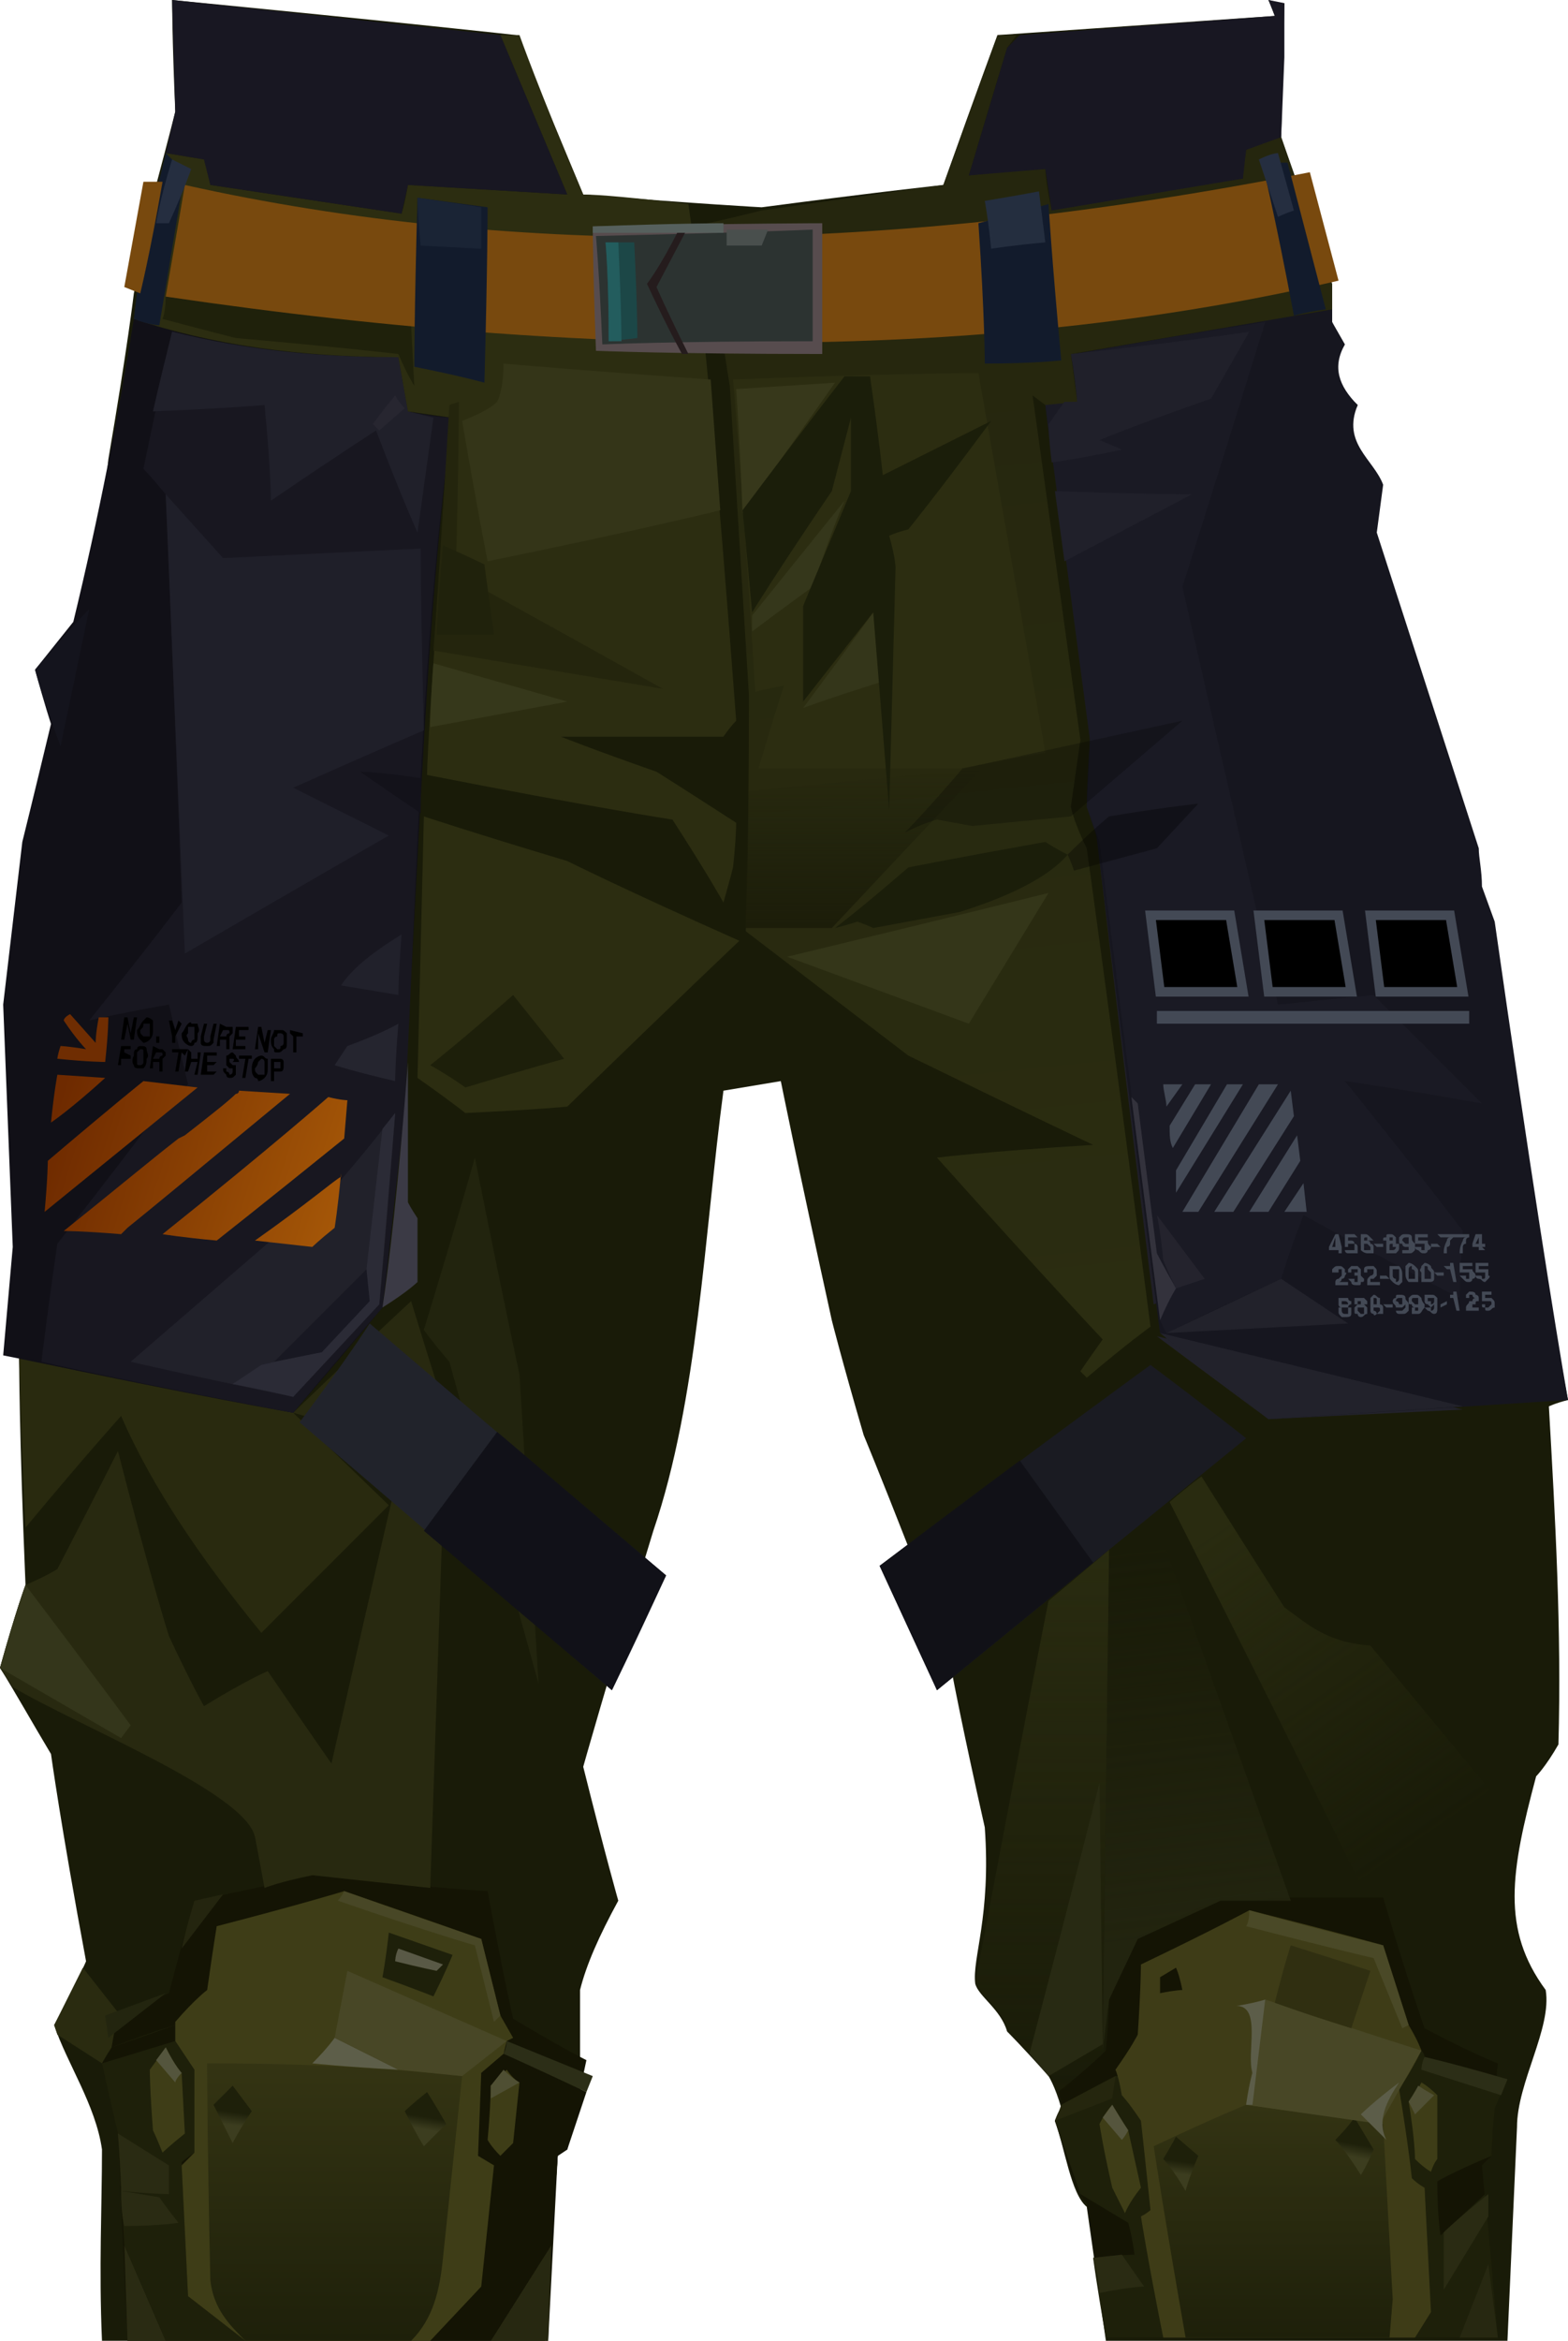 <?xml version="1.0" encoding="UTF-8" standalone="no"?>
<svg
   width="492"
   height="734"
   viewBox="0 0 492 734"
   version="1.1"
   id="svg212"
   sodipodi:docname="cb-layer-0987.svg"
   xmlns:inkscape="http://www.inkscape.org/namespaces/inkscape"
   xmlns:sodipodi="http://sodipodi.sourceforge.net/DTD/sodipodi-0.dtd"
   xmlns="http://www.w3.org/2000/svg"
   xmlns:svg="http://www.w3.org/2000/svg">
  <sodipodi:namedview
     id="namedview214"
     pagecolor="#ffffff"
     bordercolor="#666666"
     borderopacity="1.0"
     inkscape:pageshadow="2"
     inkscape:pageopacity="0.0"
     inkscape:pagecheckerboard="0" />
  <defs
     id="defs62">
    <linearGradient
       x1="91.769"
       y1="56.577"
       x2="91.769"
       y2="140.003"
       id="id-86970"
       gradientTransform="scale(0.959,1.043)"
       gradientUnits="userSpaceOnUse">
      <stop
         stop-color="#343413"
         offset="0%"
         id="stop2" />
      <stop
         stop-color="#1E200A"
         offset="100%"
         id="stop4" />
    </linearGradient>
    <linearGradient
       x1="68.88"
       y1="60.649"
       x2="68.586"
       y2="64.03"
       id="id-86971"
       gradientTransform="scale(0.816,1.225)"
       gradientUnits="userSpaceOnUse">
      <stop
         stop-color="#1E200A"
         offset="0%"
         id="stop7" />
      <stop
         stop-color="#3C3D1F"
         offset="100%"
         id="stop9" />
    </linearGradient>
    <linearGradient
       x1="133.669"
       y1="66.303"
       x2="133.223"
       y2="69.722"
       id="id-86972"
       gradientTransform="scale(0.874,1.144)"
       gradientUnits="userSpaceOnUse">
      <stop
         stop-color="#1E200A"
         offset="0%"
         id="stop12" />
      <stop
         stop-color="#3C3D1F"
         offset="100%"
         id="stop14" />
    </linearGradient>
    <linearGradient
       x1="67.58"
       y1="65.884"
       x2="67.58"
       y2="139.878"
       id="id-86973"
       gradientTransform="scale(1.014,0.987)"
       gradientUnits="userSpaceOnUse">
      <stop
         stop-color="#333313"
         offset="0%"
         id="stop17" />
      <stop
         stop-color="#1E200A"
         offset="100%"
         id="stop19" />
    </linearGradient>
    <linearGradient
       x1="49.378"
       y1="66.62"
       x2="49.105"
       y2="69.766"
       id="id-86974"
       gradientTransform="scale(0.804,1.243)"
       gradientUnits="userSpaceOnUse">
      <stop
         stop-color="#1E200A"
         offset="0%"
         id="stop22" />
      <stop
         stop-color="#3C3D1F"
         offset="100%"
         id="stop24" />
    </linearGradient>
    <linearGradient
       x1="115.567"
       y1="63.099"
       x2="115.126"
       y2="66.479"
       id="id-86975"
       gradientTransform="scale(0.816,1.225)"
       gradientUnits="userSpaceOnUse">
      <stop
         stop-color="#1E200A"
         offset="0%"
         id="stop27" />
      <stop
         stop-color="#3C3D1F"
         offset="100%"
         id="stop29" />
    </linearGradient>
    <linearGradient
       x1="9.801"
       y1="343.716"
       x2="81.425"
       y2="356.608"
       id="id-86976"
       gradientTransform="scale(1.326,0.754)"
       gradientUnits="userSpaceOnUse">
      <stop
         stop-color="#6E2A00"
         offset="0%"
         id="stop32" />
      <stop
         stop-color="#A45607"
         offset="100%"
         id="stop34" />
    </linearGradient>
    <linearGradient
       x1="463.244"
       y1="47.721"
       x2="474.734"
       y2="289.016"
       id="id-86977"
       gradientTransform="scale(0.682,1.466)"
       gradientUnits="userSpaceOnUse">
      <stop
         stop-color="#25260E"
         offset="0%"
         id="stop37" />
      <stop
         stop-color="#2B2D11"
         offset="100%"
         id="stop39" />
    </linearGradient>
    <linearGradient
       x1="222.761"
       y1="293.189"
       x2="222.761"
       y2="354.017"
       id="id-86978"
       gradientTransform="scale(1.217,0.822)"
       gradientUnits="userSpaceOnUse">
      <stop
         stop-color="#191B08"
         offset="0%"
         stop-opacity="0"
         id="stop42" />
      <stop
         stop-color="#1C1D09"
         offset="100%"
         id="stop44" />
    </linearGradient>
    <linearGradient
       x1="659.813"
       y1="240.859"
       x2="659.813"
       y2="325.606"
       id="id-86979"
       gradientTransform="scale(0.496,2.018)"
       gradientUnits="userSpaceOnUse">
      <stop
         stop-color="#292B10"
         offset="0%"
         id="stop47" />
      <stop
         stop-color="#292B10"
         offset="100%"
         stop-opacity="0"
         id="stop49" />
    </linearGradient>
    <linearGradient
       x1="629.652"
       y1="286.469"
       x2="632.639"
       y2="360.143"
       id="id-86980"
       gradientTransform="scale(0.593,1.687)"
       gradientUnits="userSpaceOnUse">
      <stop
         stop-color="#21230E"
         offset="0%"
         stop-opacity="0"
         id="stop52" />
      <stop
         stop-color="#22240F"
         offset="100%"
         id="stop54" />
    </linearGradient>
    <linearGradient
       x1="425.633"
       y1="434.26"
       x2="482.524"
       y2="532.307"
       id="id-86981"
       gradientTransform="scale(0.917,1.09)"
       gradientUnits="userSpaceOnUse">
      <stop
         stop-color="#292B10"
         offset="0%"
         id="stop57" />
      <stop
         stop-color="#292B10"
         offset="100%"
         stop-opacity="0"
         id="stop59" />
    </linearGradient>
  </defs>
  <g
     id="id-86982">
    <path
       d="M 32,734 C 31,711 32,692 32,674 30,660 21,647 17,635 24,622 27,615 27,615 19,572 16,550 16,550 10,540 5,531 0,523 5,505 8,497 8,497 6,449 6,426 6,426 25,238 34,144 34,144 40,109 42,92 42,92 47,69 49,58 49,58 53,43 55,35 55,35 54,12 54,0 54,0 c 72,7 108,11 108,11 14,33 21,50 21,50 37,3 56,4 56,4 38,-5 57,-7 57,-7 11,-31 17,-47 17,-47 58,-4 87,-6 87,-6 -1,-3 -2,-5 -2,-5 3,1 5,1 5,1 l -1,42 c 11,31 16,47 16,47 0,7 0,11 0,11 2,5 3,7 3,7 -3,6 -2,13 5,19 -6,13 5,17 7,25 -1,10 -2,15 -2,15 22,66 32,99 32,99 1,3 1,7 2,13 l 3,10 2,16 c 12,75 19,119 22,134 -4,1 -6,2 -6,2 2,35 4,70 3,106 -4,7 -7,10 -7,10 -8,30 -11,48 3,67 2,12 -9,29 -9,43 l -3,67 c -84,0 -126,0 -126,0 -4,-28 -6,-42 -6,-42 -5,-4 -7,-19 -10,-27 1,-3 2,-4 2,-4 -2,-7 -4,-10 -4,-10 -8,-9 -13,-14 -13,-14 -2,-7 -9,-11 -10,-15 -1,-8 5,-21 3,-49 -7,-31 -10,-47 -10,-47 -10,-27 -14,-41 -14,-41 -9,-23 -14,-35 -14,-35 -7,-24 -10,-36 -10,-36 -11,-50 -16,-75 -16,-75 -12,2 -18,3 -18,3 -6,45 -8,97 -22,138 -15,49 -22,74 -22,74 7,28 11,42 11,42 -6,11 -10,20 -12,28 0,15 0,22 0,22 l -7,30 -4,58 c -92,0 -139,0 -139,0 z"
       fill="#191b08"
       id="id-86983" />
    <g
       transform="translate(17,588)"
       id="id-86984">
      <path
         d="M 23,146 C 21,103 20,81 20,81 17,66 15,59 15,59 17,56 18,54 18,54 17,48 16,44 16,44 29,40 36,37 36,37 41,18 44,8 44,8 69,3 81,0 81,0 c 37,4 55,5 55,5 5,27 8,40 8,40 15,9 23,13 23,13 l -6,28 -3,2 -3,58 c -88,0 -132,0 -132,0 z"
         fill="#141404"
         id="id-86985" />
      <polygon
         points="23,146 22,116 35,146 "
         fill="#2a2b13"
         id="id-86986" />
      <path
         d="m 155,146 c -12,0 -18,0 -18,0 l 19,-30 z"
         fill="#272811"
         id="id-86987" />
      <path
         d="m 118,146 c 10,-11 16,-17 16,-17 2,-25 4,-38 4,-38 -3,-2 -5,-3 -5,-3 1,-17 1,-26 1,-26 5,-4 7,-6 7,-6 l 24,11 2,1 -6,18 -3,2 -2,28 -19,30 c -13,0 -19,0 -19,0 z"
         fill="#141404"
         id="id-86988" />
      <path
         d="m 140,88 c -3,-3 -4,-5 -4,-5 1,-11 1,-17 1,-17 3,-3 5,-5 5,-5 2,3 4,4 4,4 l -2,19 c -3,3 -4,4 -4,4 z"
         fill="#3e3d17"
         id="id-86989" />
      <path
         d="m 146,65 -9,5 v -4 l 4,-5 c 3,3 5,4 5,4 z"
         fill="#4f4f33"
         id="id-86990" />
      <path
         d="m 141,56 c 1,-2 1,-4 1,-4 l 27,11 -2,5 C 150,60 141,56 141,56 Z"
         fill="#2c2e17"
         id="id-86991" />
      <path
         d="M 35,146 22,116 20,81 15,59 c 2,-3 3,-5 3,-5 13,-5 20,-7 20,-7 0,3 0,5 0,5 4,6 6,9 6,9 0,17 0,26 0,26 -3,2 -4,3 -4,3 l 2,42 18,14 z"
         fill="#1e200a"
         id="id-86992" />
      <path
         d="m 22,110 c 11,0 17,-1 17,-1 -4,-5 -6,-8 -6,-8 L 21,99 c 0,8 1,11 1,11 z"
         fill="#2a2b13"
         id="id-86993" />
      <path
         d="m 21,99 c 10,1 15,1 15,1 V 91 L 20,81 c 1,12 1,18 1,18 z"
         fill="#2a2b13"
         id="id-86994" />
      <path
         d="M 34,87 C 32,82 31,80 31,80 30,67 30,61 30,61 c 3,-4 5,-7 5,-7 3,6 5,8 5,8 l 1,19 c -5,4 -7,6 -7,6 z"
         fill="#3e3d17"
         id="id-86995" />
      <path
         d="m 40,62 c -2,2 -2,3 -2,3 l -6,-7 3,-4 c 3,6 5,8 5,8 z"
         fill="#54553d"
         id="id-86996" />
      <polygon
         points="15,59 18,54 38,47 38,52 "
         fill="#141404"
         id="id-86997" />
      <path
         d="m 9,29 11,14 -2,11 c -2,3 -3,5 -3,5 L 1,50 0,47 C 6,35 9,29 9,29 Z"
         fill="#2a2b10"
         id="id-86998" />
      <polygon
         points="16,44 17,51 35,37 "
         fill="#23250f"
         id="id-86999" />
      <path
         d="M 40,23 53,6 44,8 c -3,10 -4,15 -4,15 z"
         fill="#24250f"
         id="id-87000" />
      <path
         d="M 42,132 40,91 44,87 V 61 c -4,-6 -6,-9 -6,-9 0,-4 0,-6 0,-6 C 44,39 48,36 48,36 50,22 51,16 51,16 78,9 91,5 91,5 c 29,10 43,15 43,15 4,16 6,24 6,24 l 4,7 -2,1 -1,4 -7,6 -1,26 5,3 -4,38 -16,17 H 60 Z"
         fill="#3e3d17"
         id="id-87001" />
      <path
         d="M 60,146 C 55,141 50,136 49,127 48,82 48,59 48,59 c 26,0 53,1 80,4 l -6,57 c -1,10 -3,19 -10,26 -35,0 -52,0 -52,0 z"
         fill="url(#id-86970)"
         id="id-87002"
         style="fill:url(#id-86970)" />
      <path
         d="m 56,84 c -4,-8 -6,-12 -6,-12 4,-4 6,-6 6,-6 l 6,8 c -4,6 -6,10 -6,10 z"
         fill="url(#id-86971)"
         id="id-87003"
         style="fill:url(#id-86971)" />
      <path
         d="m 117,68 c -5,4 -7,6 -7,6 4,8 6,11 6,11 l 7,-7 c -4,-7 -6,-10 -6,-10 z"
         fill="url(#id-86972)"
         id="id-87004"
         style="fill:url(#id-86972)" />
      <path
         d="m 81,59 c 5,-5 7,-8 7,-8 l 20,10 C 90,60 81,59 81,59 Z"
         fill="#5d5e49"
         id="id-87005" />
      <path
         d="m 88,51 4,-21 50,22 -14,11 -20,-2 C 94,54 88,51 88,51 Z"
         fill="#484726"
         id="id-87006" />
      <path
         d="m 103,32 c 11,4 16,6 16,6 4,-8 6,-13 6,-13 l -20,-7 c -1,9 -2,14 -2,14 z"
         fill="#1e200a"
         id="id-87007" />
      <path
         d="m 107,27 c 8,2 13,3 13,3 1,-1 2,-2 2,-2 l -14,-5 c -1,2 -1,4 -1,4 z"
         fill="#595946"
         id="id-87008" />
      <path
         d="m 91,5 c -1,2 -2,3 -2,3 29,10 43,14 43,14 l 6,24 2,-2 -6,-24 C 105,10 91,5 91,5 Z"
         fill="#484726"
         id="id-87009" />
    </g>
    <g
       transform="translate(331,595)"
       id="id-87010">
      <path
         d="M 16,138 10,96 C 6,92 3,79 0,70 2,67 2,65 2,65 2,63 1,61 1,61 11,53 16,48 16,48 17,37 17,32 17,32 23,19 26,12 26,12 43,4 52,0 52,0 c 34,0 51,0 51,0 8,27 13,41 13,41 15,8 23,11 23,11 -2,19 -2,29 -2,29 l -3,3 5,54 z"
         fill="#141404"
         id="id-87011" />
      <path
         d="m 16,138 c -3,-17 -4,-25 -4,-25 9,-1 13,-1 13,-1 -1,-7 -2,-10 -2,-10 L 8,93 0,70 c 2,-3 2,-5 2,-5 11,-6 17,-9 17,-9 64,-6 96,-8 96,-8 1,1 1,2 1,2 18,5 26,7 26,7 l -4,9 c -1,10 -1,15 -1,15 -12,5 -17,8 -17,8 0,11 1,17 1,17 l 14,-13 4,45 z"
         fill="#1e200a"
         id="id-87012" />
      <path
         d="m 2,65 c -1,3 -2,5 -2,5 l 18,-7 1,-7 z"
         fill="#25260e"
         id="id-87013" />
      <path
         d="M 22,99 C 19,93 18,91 18,91 15,78 14,71 14,71 c 2,-4 4,-6 4,-6 3,5 5,8 5,8 l 4,18 c -4,5 -5,8 -5,8 z"
         fill="#3e3d17"
         id="id-87014" />
      <path
         d="m 23,73 c -1,2 -2,3 -2,3 l -6,-7 3,-4 c 3,5 5,8 5,8 z"
         fill="#55553d"
         id="id-87015" />
      <path
         d="m 14,124 c 10,-2 14,-2 14,-2 l -7,-10 -9,1 c 2,7 2,11 2,11 z"
         fill="#2a2b13"
         id="id-87016" />
      <path
         d="m 34,138 c -5,-25 -7,-38 -7,-38 2,-1 3,-2 3,-2 C 28,79 27,70 27,70 23,64 21,62 21,62 20,56 19,54 19,54 24,47 26,43 26,43 27,28 27,21 27,21 50,10 61,4 61,4 c 28,7 42,11 42,11 l 8,25 c 3,5 4,8 4,8 -4,8 -7,12 -7,12 3,18 4,28 4,28 2,2 4,3 4,3 l 2,39 -5,8 c -53,0 -79,0 -79,0 z"
         fill="#3e3c17"
         id="id-87017" />
      <path
         d="M 41,138 C 34,98 31,78 31,78 50,69 60,65 60,65 c 29,4 43,6 43,6 2,37 3,55 3,55 l -1,12 c -43,0 -64,0 -64,0 z"
         fill="url(#id-86973)"
         id="id-87018"
         style="fill:url(#id-86973)" />
      <path
         d="m 41,92 c -4,-7 -7,-10 -7,-10 3,-5 4,-7 4,-7 l 7,6 c -3,7 -4,11 -4,11 z"
         fill="url(#id-86974)"
         id="id-87019"
         style="fill:url(#id-86974)" />
      <path
         d="m 96,87 c -5,-8 -8,-11 -8,-11 4,-4 6,-7 6,-7 l 6,10 c -2,5 -4,8 -4,8 z"
         fill="url(#id-86975)"
         id="id-87020"
         style="fill:url(#id-86975)" />
      <path
         d="m 60,65 6,-33 c 33,11 49,16 49,16 L 102,71 C 74,67 60,65 60,65 Z"
         fill="#484726"
         id="id-87021" />
      <path
         d="m 62,55 c -2,-6 3,-21 -5,-21 6,-1 9,-2 9,-2 l -4,33 h -2 c 1,-7 2,-10 2,-10 z"
         fill="#5c5d49"
         id="id-87022" />
      <path
         d="m 96,68 c 5,5 8,8 8,8 -3,-6 0,-12 4,-18 -8,6 -12,10 -12,10 z"
         fill="#5c5d49"
         id="id-87023" />
      <path
         d="m 69,33 c 3,-12 5,-18 5,-18 16,5 25,8 25,8 L 93,41 C 77,36 69,33 69,33 Z"
         fill="#302f11"
         id="id-87024" />
      <path
         d="m 33,30 c 5,-1 7,-1 7,-1 -1,-5 -2,-7 -2,-7 l -5,3 c 0,3 0,5 0,5 z"
         fill="#141404"
         id="id-87025" />
      <path
         d="m 61,4 c 0,4 -1,5 -1,5 27,7 40,10 40,10 l 9,22 2,-1 -8,-25 C 75,8 61,4 61,4 Z"
         fill="#4a4927"
         id="id-87026" />
      <path
         d="m 116,50 c -1,2 -1,4 -1,4 l 25,8 2,-5 c -17,-5 -26,-7 -26,-7 z"
         fill="#2c2e17"
         id="id-87027" />
      <path
         d="m 115,58 c -2,4 -4,6 -4,6 2,12 2,18 2,18 3,3 5,4 5,4 1,-3 2,-4 2,-4 V 62 c -3,-3 -5,-4 -5,-4 z"
         fill="#3e3d17"
         id="id-87028" />
      <path
         d="m 114,59 c 3,2 5,3 5,3 l -6,6 -2,-4 c 2,-3 3,-5 3,-5 z"
         fill="#505035"
         id="id-87029" />
      <path
         d="m 122,105 c 0,12 0,18 0,18 l 14,-23 v -7 c -10,8 -14,12 -14,12 z"
         fill="#2a2b13"
         id="id-87030" />
      <path
         d="m 136,115 -9,23 h 12 c -2,-15 -3,-23 -3,-23 z"
         fill="#272811"
         id="id-87031" />
    </g>
    <path
       d="M 83,592 C 81,581 80,576 80,576 77,562 24,541 4,529 l -4,-6 c 5,-18 8,-26 8,-26 7,-3 10,-5 10,-5 13,-25 19,-37 19,-37 10,39 16,58 16,58 7,15 11,22 11,22 13,-8 20,-11 20,-11 13,19 20,29 20,29 15,-66 23,-100 23,-100 -24,-7 -35,-10 -35,-10 25,-24 37,-35 37,-35 7,23 11,35 11,35 l -5,149 -37,-4 c -10,2 -15,4 -15,4 z"
       fill="#282910"
       id="id-87032" />
    <path
       d="m 8,497 c 22,29 33,44 33,44 l -3,4 -38,-22 c 5,-18 8,-26 8,-26 z"
       fill="#34361b"
       id="id-87033" />
    <path
       d="m 8,479 c 20,-24 30,-35 30,-35 10,23 26,46 44,68 L 122,472 92,443 6,426 c 1,35 2,53 2,53 z"
       fill="#292a0f"
       id="id-87034" />
    <path
       d="m 133,417 c 11,-36 16,-54 16,-54 9,45 14,68 14,68 4,65 6,97 6,97 L 141,427 c -6,-7 -8,-10 -8,-10 z"
       fill="#22240e"
       id="id-87035" />
    <g
       transform="translate(1,100)"
       id="id-87036">
      <path
         d="m 0,325 5,1 c 57,12 86,17 86,17 19,-22 28,-33 28,-33 12,-92 10,-190 22,-279 -9,-1 -14,-2 -14,-2 C 125,18 124,12 124,12 95,12 68,9 41,0 36,31 30,62 22,95 c -8,10 -12,15 -12,15 3,11 5,17 5,17 -6,25 -9,37 -9,37 -4,34 -6,51 -6,51 l 3,76 z"
         fill="#111017"
         id="id-87037" />
      <path
         d="M 27,220 C 47,195 56,183 56,183 53,98 51,55 51,55 46,49 44,47 44,47 L 53,4 c 22,6 45,9 71,8 l 3,17 c 9,2 14,2 14,2 -10,71 -11,144 -15,217 l -7,62 c -19,22 -28,33 -28,33 -53,-10 -79,-16 -79,-16 3,-24 5,-37 5,-37 18,-23 27,-35 27,-35 10,-10 14,-15 14,-15 l -6,-25 c -17,3 -25,5 -25,5 z"
         fill="#181720"
         id="id-87038" />
      <path
         d="m 40,327 c 44,-38 66,-57 66,-57 12,-14 17,-21 17,-21 -3,40 -5,60 -5,60 L 91,338 C 57,331 40,327 40,327 Z"
         fill="#21212a"
         id="id-87039" />
      <path
         d="m 72,334 c 6,-4 9,-6 9,-6 13,-3 19,-4 19,-4 10,-17 14,-26 14,-26 l 5,-44 4,-5 -5,60 -27,29 c -13,-3 -19,-4 -19,-4 z"
         fill="#2b2b36"
         id="id-87040" />
      <path
         d="m 85,327 c 20,-20 29,-29 29,-29 l 1,10 -15,16 z"
         fill="#181822"
         id="id-87041" />
      <path
         d="m 106,268 c -1,11 -2,17 -2,17 -5,4 -7,6 -7,6 l -18,-2 c 17,-12 25,-19 27,-20 v -1 c 0,0 0,0 0,0 z m -4,-24 c 4,1 6,1 6,1 l -1,12 c -26,21 -40,32 -40,32 -11,-1 -17,-2 -17,-2 35,-28 52,-43 52,-43 z m -28,-2 16,1 c -29,24 -46,38 -51,42 l -1,1 c -1,1 -1,1 -1,1 -12,-1 -18,-1 -18,-1 15,-12 27,-22 36,-29 l 2,-1 c 9,-7 14,-11 16,-13 v 0 c 1,0 1,-1 1,-1 z m -30,-3 17,2 c -32,26 -48,39 -48,39 1,-11 1,-16 1,-16 20,-17 30,-25 30,-25 z m -27,-2 15,1 c -11,10 -17,14 -17,14 1,-10 2,-15 2,-15 z"
         fill="url(#id-86976)"
         id="id-87042"
         style="fill:url(#id-86976)" />
      <g
         transform="translate(36,219)"
         fill="#000000"
         id="id-87043"
         fill-rule="nonzero">
        <path
           d="M 2,0 H 3 L 4,5 5,0 H 6 L 5,7 H 4 L 3,2 2,7 H 1 Z M 9,6 C 9,6 9,6 10,6 10,5 10,5 10,4 10,3 10,3 10,2 10,2 10,2 9,2 9,2 8,2 8,2 8,3 8,3 7,4 7,5 7,5 8,6 8,6 8,6 9,6 Z M 11,4 C 11,5 11,6 10,7 10,7 9,8 8,8 8,8 7,7 7,7 6,6 6,5 6,4 7,3 7,2 8,1 8,1 9,0 9,0 c 1,0 2,1 2,1 0,1 0,2 0,3 z m 1,2 h 1 v 2 h -1 z m 7,-5 1,1 -2,4 V 8 H 17 V 6 L 16,1 h 1 l 1,3 z m 4,7 c 0,0 0,-1 1,-1 0,0 0,-1 0,-2 0,-1 0,-1 0,-2 0,0 0,0 -1,0 0,0 -1,0 -1,0 0,1 0,1 0,2 -1,1 0,1 0,2 0,0 0,1 1,1 z m 2,-3 c 0,2 0,3 -1,3 0,1 -1,1 -1,1 C 22,9 21,8 21,8 20,7 20,6 20,5 c 1,-1 1,-2 2,-3 0,0 1,-1 1,0 1,0 2,0 2,0 0,1 1,2 0,3 z m 2,-3 h 1 l -1,4 c 0,1 0,1 0,1 0,1 1,1 1,1 0,0 1,0 1,-1 0,0 0,0 0,-1 l 1,-4 h 1 l -1,5 c 0,0 0,1 0,1 -1,1 -1,1 -2,1 -1,0 -2,0 -2,-1 0,0 0,-1 0,-2 z m 6,2 -1,2 h 2 c 0,0 0,0 0,0 0,-1 1,-1 1,-1 0,-1 0,-1 -1,-1 0,0 0,0 0,0 z m 1,-1 c 1,0 1,0 1,0 0,0 0,0 1,0 0,1 0,1 0,1 0,0 0,0 0,1 0,0 0,0 -1,1 0,0 0,0 0,0 0,0 0,1 0,1 0,0 0,0 0,1 v 0 c 0,1 0,1 0,1 0,0 0,0 0,0 v 1 h -1 c 0,-1 0,-1 0,-1 0,0 0,0 0,0 V 8 c 0,0 0,-1 0,-1 0,0 0,0 -1,0 h -1 v 2 h -1 l 1,-7 z m 7,1 h -3 v 2 h 2 v 1 h -3 v 2 h 3 v 1 h -4 l 1,-7 h 4 z m 3,-1 h 1 l 1,5 1,-4 h 1 l -1,7 H 46 L 44,5 v 5 h -1 z m 6,7 c 1,0 1,0 1,-1 1,0 1,-1 1,-1 0,-1 0,-2 0,-2 0,-1 -1,-1 -1,-1 -1,0 -1,0 -1,1 -1,0 -1,1 -1,1 0,1 0,2 0,2 1,1 1,1 1,1 z m 3,-2 c 0,1 0,2 -1,2 -1,1 -1,1 -2,1 -1,0 -1,0 -1,-1 -1,-1 -1,-2 -1,-3 0,-1 1,-2 1,-3 1,0 1,0 2,0 1,0 1,0 2,1 0,0 0,1 0,3 z m 5,-3 v 1 h -2 v 5 H 55 V 6 L 54,5 V 4 Z M 1,9 h 3 v 1 H 2 v 1 l 2,1 v 1 H 1 v 2 H 0 Z m 6,6 c 0,0 1,0 1,-1 0,0 0,-1 0,-1 0,-1 0,-2 0,-2 0,-1 0,-1 -1,-1 0,0 0,0 -1,1 0,0 0,1 0,1 0,1 0,2 0,2 0,1 0,1 1,1 z m 2,-2 c 0,1 0,2 -1,3 0,0 -1,0 -1,0 -1,0 -2,0 -2,-1 0,0 -1,-1 0,-3 0,-1 0,-2 1,-2 0,-1 1,-1 1,-1 1,0 2,0 2,1 0,1 1,2 0,3 z m 3,-2 -1,2 h 2 c 0,0 0,0 0,0 0,-1 1,-1 1,-1 0,-1 0,-1 -1,-1 0,0 0,0 0,0 z m 1,-1 c 1,0 1,0 1,0 0,0 0,0 0,0 1,1 1,1 1,1 0,0 0,0 0,1 0,0 0,0 -1,1 0,0 0,0 0,0 0,0 0,1 0,1 0,0 0,1 0,1 v 0 c 0,1 0,1 0,1 0,0 0,0 0,0 v 1 h -1 c 0,-1 0,-1 0,-1 0,0 0,0 0,0 v -1 c 0,0 0,-1 0,-1 0,0 0,0 -1,0 h -1 v 2 h -1 l 1,-7 z m 9,0 -1,2 -1,-1 -1,6 h -1 l 1,-6 h -2 v -1 z m -1,7 1,-7 1,1 v 2 h 2 v -2 h 1 l -1,7 h -1 l 1,-4 h -2 l -1,3 z m 10,-5 h -3 v 2 h 3 l -1,1 h -2 v 2 h 3 l -1,1 h -4 l 1,-7 h 4 z m 3,4 c 0,1 0,1 0,1 0,0 1,0 1,1 0,0 1,0 1,-1 0,0 0,0 0,0 0,-1 0,-1 0,-1 0,0 0,0 -1,0 v 0 c -1,-1 -1,-1 -1,-1 0,0 0,-1 0,-2 0,0 0,-1 0,-1 1,0 1,-1 2,-1 0,0 1,1 1,1 0,1 1,1 1,2 h -2 c 1,-1 0,-1 0,-1 0,0 0,0 0,0 -1,0 -1,0 -1,0 0,0 0,0 0,0 0,1 0,1 0,1 0,0 0,0 0,0 l 1,1 c 1,0 1,0 1,0 0,1 0,1 0,2 0,0 0,1 0,1 -1,1 -1,1 -2,1 -1,0 -1,-1 -1,-1 -1,-1 -1,-1 -1,-2 z m 8,-4 v 1 h -1 l -1,6 h -1 l 1,-6 h -2 v -1 z m 3,6 c 0,0 0,0 1,0 0,-1 0,-1 0,-2 0,-1 0,-1 0,-2 0,0 0,-1 -1,-1 0,0 -1,1 -1,1 0,0 0,1 -1,2 0,1 0,1 1,2 0,0 0,0 1,0 z m 2,-2 c 0,1 0,2 -1,3 0,0 -1,1 -2,1 0,-1 -1,-1 -1,-1 -1,-1 -1,-2 -1,-3 0,-2 1,-3 1,-3 1,-1 2,-1 2,-1 1,0 1,1 2,1 0,1 0,2 0,3 z m 4,-1 c 0,0 0,0 0,-1 0,0 0,0 -1,0 h -1 v 2 h 1 c 0,0 1,0 1,0 0,0 0,0 0,-1 z m 1,0 c 0,1 0,2 -1,2 0,0 0,0 -1,0 h -1 v 3 h -1 v -7 h 3 c 0,0 1,0 1,1 0,0 0,0 0,1 z"
           id="path123" />
      </g>
      <path
         d="m 19,220 c 4,6 7,9 7,9 -6,-1 -8,-1 -8,-1 -1,3 -1,4 -1,4 10,1 15,1 15,1 1,-9 1,-14 1,-14 -2,0 -3,0 -3,0 -1,5 -1,8 -1,8 l -8,-9 c -2,1 -2,2 -2,2 z"
         fill="#6f2d02"
         id="id-87045" />
      <path
         d="m 124,221 c -1,12 -1,18 -1,18 -13,-3 -19,-5 -19,-5 l 4,-6 c 11,-4 16,-7 16,-7 z"
         fill="#25252f"
         id="id-87046" />
      <path
         d="m 124,212 c -12,-2 -18,-3 -18,-3 4,-6 11,-11 19,-16 -1,13 -1,19 -1,19 z"
         fill="#21212b"
         id="id-87047" />
      <path
         d="m 57,199 c 43,-25 64,-37 64,-37 -20,-10 -30,-15 -30,-15 27,-12 41,-18 41,-18 -1,-38 -1,-57 -1,-57 L 69,75 51,55 c 4,96 6,144 6,144 z"
         fill="#1f1f29"
         id="id-87048" />
      <path
         d="m 112,142 c 13,9 19,13 19,13 v -11 c -13,-2 -19,-2 -19,-2 z"
         fill="#13121a"
         id="id-87049" />
      <path
         d="m 47,29 c 24,-1 35,-2 35,-2 2,20 2,30 2,30 22,-15 33,-22 33,-22 8,21 13,32 13,32 l 5,-36 -8,-2 -3,-17 C 100,12 77,10 53,4 49,20 47,29 47,29 Z"
         fill="#20202a"
         id="id-87050" />
      <path
         d="m 123,24 c -5,6 -7,9 -7,9 1,1 2,2 2,2 l 8,-7 c -2,-2 -3,-4 -3,-4 z"
         fill="#272630"
         id="id-87051" />
      <path
         d="M 10,110 C 21,97 27,91 27,91 l -9,43 c -6,-16 -8,-24 -8,-24 z"
         fill="#14141d"
         id="id-87052" />
      <path
         d="m 115,315 c 62,53 93,79 93,79 -11,24 -17,36 -17,36 L 93,346 c 15,-20 22,-31 22,-31 z"
         fill="#21232b"
         id="id-87053" />
      <path
         d="m 132,380 23,-31 53,45 -17,36 c -39,-33 -59,-50 -59,-50 z"
         fill="#111118"
         id="id-87054" />
    </g>
    <g
       transform="translate(276,270)"
       id="id-87055">
      <path
         d="m 87,149 96,23 -61,3 C 99,158 87,149 87,149 Z"
         fill="#22222b"
         id="id-87056" />
      <path
         d="m 86,139 c 19,-7 29,-11 29,-11 3,-10 5,-15 5,-15 C 117,97 115,89 115,89 96,89 86,89 86,89 98,83 104,79 104,79 96,60 92,50 92,50 84,48 79,46 79,46 94,45 102,45 102,45 90,16 84,2 84,2 L 69,0 c 11,92 17,139 17,139 z"
         fill="#1f1e28"
         id="id-87057" />
      <path
         d="m 86,48 c 0,2 0,3 0,3 66,0 98,0 98,0 v -3 c -65,0 -98,0 -98,0 z"
         stroke="#979797"
         id="id-87058" />
      <path
         d="m 84,17 c 2,17 3,25 3,25 17,-1 25,-1 25,-1 l -3,-24 c -17,0 -25,0 -25,0 z"
         stroke="#979797"
         stroke-width="3"
         id="id-87059" />
      <path
         d="m 119,17 c 2,16 3,25 3,25 17,0 25,0 25,0 l -3,-25 c -17,0 -25,0 -25,0 z"
         stroke="#979797"
         stroke-width="3"
         id="id-87060" />
      <path
         d="m 153,17 c 2,17 4,25 4,25 17,0 25,-1 25,-1 l -3,-23 c -17,-1 -26,-1 -26,-1 z"
         stroke="#979797"
         stroke-width="3"
         id="id-87061" />
      <path
         d="m 85,158 c 20,15 30,23 30,23 -64,52 -97,79 -97,79 L 0,221 c 56,-42 85,-63 85,-63 z"
         fill="#1a1b22"
         id="id-87062" />
      <path
         d="M 44,188 67,220 18,260 0,221 c 29,-22 44,-33 44,-33 z"
         fill="#111117"
         id="id-87063" />
    </g>
    <g
       transform="translate(328,97)"
       id="id-87064">
      <path
         d="M 90,0 C 36,9 9,14 9,14 c 1,10 1,14 1,14 -7,1 -10,2 -10,2 2,18 4,27 4,27 7,52 10,78 10,78 -1,14 -1,21 -1,21 2,6 3,9 3,9 13,104 20,156 20,156 l 34,27 94,-6 c -4,-23 -12,-73 -23,-150 l -4,-11 c 0,-5 -1,-9 -1,-12 L 104,70 106,55 C 103,47 93,42 98,30 92,24 90,18 94,11 L 90,4 c 0,-3 0,-4 0,-4 z"
         fill="#16161f"
         id="id-87065" />
      <path
         d="M 69,4 C 52,59 43,87 43,87 c 20,87 30,131 30,131 20,-2 30,-3 30,-3 23,23 34,34 34,34 -28,-5 -43,-7 -43,-7 25,31 37,47 37,47 -1,14 -1,21 -1,21 -33,-17 -49,-26 -49,-26 -5,13 -7,20 -7,20 -24,11 -36,17 -36,17 L 36,317 17,167 13,156 14,135 0,30 10,28 9,14 C 49,7 69,4 69,4 Z"
         fill="#1a1a24"
         id="id-87066" />
      <path
         d="m 36,321 95,23 -61,4 C 47,330 36,321 36,321 Z"
         fill="#22222b"
         id="path148" />
      <polygon
         points="74,304 95,318 38,321 "
         fill="#22222b"
         id="id-87068" />
      <path
         d="m 36,317 c 3,-7 5,-10 5,-10 -4,-7 -6,-11 -6,-11 -4,-31 -6,-47 -6,-47 l -2,-2 c 6,47 9,70 9,70 z"
         fill="#33323c"
         id="id-87069" />
      <path
         d="m 37,298 c -1,-10 -2,-14 -2,-14 l 15,20 -9,3 c -3,-6 -4,-9 -4,-9 z"
         fill="#24232d"
         id="id-87070" />
      <path
         d="m 75,283 6,-9 1,9 v 0 0 c 0,0 0,0 0,0 v 0 c 0,0 0,0 0,0 h -1 c 0,0 0,0 0,0 h -1 c -1,0 -2,0 -5,0 z m 4,-24 1,8 -10,16 c -2,0 -4,0 -6,0 z m -2,-14 1,8 -19,30 c -2,0 -4,0 -6,0 z m -10,-2 c 2,0 4,0 6,0 l -25,40 c -2,0 -4,0 -6,0 h 1 z m -10,0 c 2,0 4,0 5,0 l -21,34 c 0,-2 0,-4 0,-7 z m -10,0 c 2,0 4,0 5,0 l -12,20 c -1,-2 -1,-4 -1,-7 z m -10,0 c 0,0 0,0 0,0 h 1 c 0,0 2,0 5,0 l -5,7 c 0,-2 -1,-5 -1,-7 z"
         fill="#434955"
         id="id-87071" />
      <path
         d="m 35,220 c 0,2 0,4 0,4 65,0 98,0 98,0 v -4 c -66,0 -98,0 -98,0 z"
         fill="#434955"
         id="path154" />
      <path
         d="m 102,190 c 2,16 3,24 3,24 17,0 26,0 26,0 l -4,-24 c -17,0 -25,0 -25,0 z"
         stroke="#434955"
         stroke-width="3"
         id="path156" />
      <path
         d="m 67,190 c 2,16 3,24 3,24 17,0 26,0 26,0 l -4,-24 c -17,0 -25,0 -25,0 z"
         stroke="#434955"
         stroke-width="3"
         id="path158" />
      <path
         d="m 33,190 c 2,16 3,24 3,24 17,0 26,0 26,0 l -4,-24 c -17,0 -25,0 -25,0 z"
         stroke="#434955"
         stroke-width="3"
         id="path160" />
    </g>
    <g
       transform="translate(417,387)"
       fill="#434955"
       id="id-87076"
       fill-rule="nonzero">
      <path
         d="M 4,5 V 5 6 H 3 V 5 H 0 V 4 L 2,0 H 3 L 4,4 V 4 Z M 2,4 V 1 L 1,4 Z M 6,5 C 6,5 6,5 7,5 7,5 7,5 7,5 7,5 8,5 8,5 8,5 8,5 8,4 8,4 8,4 8,3 7,3 7,3 7,3 7,3 7,3 6,3 6,3 6,3 6,4 H 5 V 0 H 8 L 9,1 H 6 V 3 C 6,2 6,2 6,2 7,2 7,2 7,2 7,2 8,2 8,3 9,3 9,4 9,4 9,5 9,5 9,6 9,6 8,6 7,6 7,6 6,6 6,6 5,6 5,5 5,5 Z m 5,-1 c 0,1 0,1 0,1 1,0 1,0 1,0 0,0 1,0 1,0 0,0 0,0 0,-1 0,0 0,0 -1,-1 0,0 0,0 0,0 0,0 -1,0 -1,0 0,1 0,1 0,1 z m 1,-2 c 0,0 0,-1 0,-1 0,0 0,0 0,0 -1,0 -1,0 -1,1 0,0 0,0 0,1 0,0 0,-1 0,-1 0,0 1,0 1,0 0,0 1,0 1,1 1,0 1,1 1,1 0,1 0,1 0,2 0,0 -1,0 -2,0 0,0 -1,0 -2,-1 0,0 0,-1 0,-2 0,0 0,0 0,-1 0,0 0,-1 0,-1 0,0 0,0 0,-1 1,0 1,0 1,0 1,0 1,0 2,1 0,0 0,0 1,1 z m 2,1 h 3 v 1 h -2 z m 5,1 c 0,1 0,1 0,1 0,0 1,0 1,0 0,0 0,0 0,0 1,0 1,-1 1,-1 0,0 -1,0 -1,0 0,-1 0,-1 0,-1 -1,0 -1,0 -1,1 0,0 0,0 0,0 z m -1,0 c 0,0 0,0 0,-1 0,0 0,0 0,0 0,0 0,-1 0,-1 -1,0 -1,0 -1,0 0,-1 0,-1 1,-1 0,-1 0,-1 1,-1 1,0 1,0 2,1 0,0 0,0 0,1 0,0 0,0 0,0 0,0 0,1 0,1 0,0 0,0 1,0 0,1 0,1 0,1 0,1 0,1 -1,2 0,0 0,0 -1,0 -1,0 -1,0 -2,0 0,-1 0,-1 0,-2 z m 1,-2 c 0,0 0,0 0,0 0,0 0,0 0,0 1,0 1,0 1,0 0,0 0,0 0,0 0,0 0,-1 0,-1 0,0 -1,0 -1,0 0,0 0,0 0,0 0,0 0,1 0,1 z m 3,0 c 0,0 0,-1 0,-1 1,-1 1,-1 2,-1 1,0 2,0 2,1 0,1 0,1 1,2 0,1 0,1 0,2 -1,1 -1,1 -2,1 -1,0 -1,0 -2,0 0,-1 0,-1 0,-1 h 1 c 0,0 0,0 0,0 0,0 0,0 1,0 0,0 0,0 0,-1 0,0 0,0 0,-1 0,1 0,1 0,1 0,0 0,0 -1,0 0,0 -1,0 -1,-1 -1,0 -1,0 -1,-1 z m 2,1 c 1,0 1,0 1,0 0,0 0,-1 0,-1 0,0 0,-1 0,-1 0,0 -1,0 -1,0 0,0 0,0 0,0 -1,0 -1,1 -1,1 0,0 1,1 1,1 0,0 0,0 0,0 z m 5,1 c 0,0 0,1 0,1 0,0 0,0 1,0 0,0 0,0 0,0 0,-1 0,-1 0,-1 0,0 0,-1 0,-1 0,0 0,0 -1,0 0,0 0,0 0,0 0,0 0,0 -1,0 H 27 V 0 h 4 v 1 h -3 v 1 c 0,0 1,0 1,0 0,0 0,0 0,0 1,0 1,0 2,0 0,1 0,1 1,2 0,0 0,1 -1,1 0,1 -1,1 -1,1 -1,0 -1,0 -2,-1 0,0 -1,0 -1,-1 z m 3,-1 h 2 l 1,1 h -3 z m 7,-2 c 0,0 0,0 -1,1 0,0 0,1 0,1 0,0 0,1 -1,1 0,1 0,1 0,2 h -1 c 0,-1 0,-2 1,-4 0,0 0,-1 1,-1 H 35 L 34,0 h 5 z m 5,0 c 0,0 -1,0 -1,1 0,0 0,1 0,1 -1,0 -1,1 -1,1 0,1 0,1 0,2 h -1 c 0,-1 0,-2 1,-4 0,0 0,-1 1,-1 H 39 V 0 h 5 z m 5,3 h -1 l 1,1 H 47 V 4 H 45 V 3 l 1,-3 h 2 v 3 h 1 z M 47,3 V 1 L 46,3 Z M 2,16 c 0,0 0,-1 0,-1 0,0 0,-1 1,-1 1,-1 1,-1 1,-1 0,-1 0,-1 0,-1 0,0 0,-1 0,-1 0,0 0,0 -1,0 0,0 0,0 0,0 0,1 0,1 0,1 H 1 c 0,0 0,-1 0,-1 1,-1 1,-1 2,-1 1,0 1,0 2,1 0,0 0,0 0,1 1,0 0,1 0,1 0,0 0,1 -1,1 v 0 c 0,0 0,1 -1,1 0,0 0,0 0,0 h 3 v 1 z m 6,-2 c 0,0 0,0 0,1 0,0 0,0 1,0 0,0 0,0 0,0 0,0 0,-1 0,-1 0,0 0,-1 0,-1 0,0 -1,0 -1,0 v -1 c 0,0 0,0 1,0 0,0 0,0 0,0 0,-1 0,-1 0,-1 -1,0 -1,0 -1,0 0,0 0,0 -1,0 0,0 0,1 0,1 H 6 c 0,0 0,-1 0,-1 0,0 0,0 1,-1 0,0 0,0 0,0 0,0 1,0 1,0 0,0 1,0 1,0 1,1 1,1 1,1 0,1 0,1 0,1 0,1 0,1 0,1 0,0 0,0 0,0 0,0 1,1 1,1 0,1 0,1 -1,1 0,1 0,1 -1,1 -1,0 -2,0 -2,-1 0,0 0,0 -1,-1 z m 4,2 c 0,-1 0,-1 0,-1 0,-1 0,-1 1,-2 0,0 1,0 1,-1 0,0 0,0 0,0 0,-1 0,-1 0,-1 -1,0 -1,0 -1,0 0,0 -1,0 -1,0 0,0 0,1 0,1 h -1 c 0,-1 0,-1 0,-1 0,-1 1,-1 2,-1 0,0 1,0 1,0 1,1 1,1 1,2 0,0 0,0 0,1 0,0 0,0 -1,1 v 0 c -1,0 -1,0 -1,0 0,0 0,1 0,1 h 3 v 1 z m 4,-3 h 2 l 1,1 h -3 z m 4,0 c 0,0 0,1 1,1 0,0 0,1 0,1 1,0 1,-1 1,-1 0,0 0,-1 0,-1 0,-1 0,-2 0,-2 -1,0 -1,0 -1,0 -1,0 -1,0 -1,0 0,0 0,1 0,2 z m 1,-3 c 0,0 1,0 1,0 1,1 1,2 1,3 0,0 0,1 0,2 0,0 -1,1 -1,1 -1,0 -2,-1 -2,-1 -1,-1 -1,-1 -1,-2 0,-1 0,-2 0,-3 0,0 1,0 2,0 z m 4,2 c 0,1 0,2 0,2 1,0 1,0 1,0 1,0 1,0 1,0 0,0 0,-1 0,-2 0,0 0,-1 -1,-1 0,0 0,-1 0,-1 -1,0 -1,1 -1,1 0,0 0,1 0,1 z m 0,-3 c 1,0 2,1 2,1 1,1 1,1 1,2 0,1 0,2 0,3 0,0 -1,0 -2,0 0,0 -1,0 -1,0 -1,-1 -1,-2 -1,-3 0,0 0,-1 0,-2 0,0 1,-1 1,-1 z m 5,3 c 0,1 0,1 0,2 0,0 1,0 1,0 0,0 1,0 1,0 0,-1 0,-1 0,-2 0,0 -1,-1 -1,-1 0,-1 0,-1 -1,-1 0,0 0,0 0,1 0,0 0,1 0,1 z m 0,-3 c 1,0 2,1 2,1 0,1 1,1 1,2 0,1 0,2 0,2 0,1 -1,1 -2,1 -1,0 -1,0 -2,0 0,-1 0,-2 0,-3 -1,-1 0,-1 0,-2 0,0 1,-1 1,-1 z m 3,3 h 3 v 1 h -2 z m 4,-1 -1,-1 c 1,0 1,0 1,0 0,0 1,0 1,0 0,0 0,0 0,-1 0,0 0,0 0,0 h 1 l 1,6 h -1 l -1,-4 z m 6,2 c 0,0 0,1 0,1 0,0 0,0 1,0 0,0 0,0 0,0 0,-1 0,-1 0,-1 0,0 0,-1 0,-1 0,0 0,0 -1,0 0,0 0,0 0,0 0,0 0,0 0,0 H 41 V 9 h 4 v 1 h -3 v 1 c 1,0 1,0 1,0 0,0 0,0 0,0 1,0 1,0 2,0 0,1 1,1 1,2 0,0 0,1 -1,1 0,1 -1,1 -1,1 -1,0 -1,0 -2,-1 0,0 0,0 -1,-1 z m 4,0 c 1,0 1,0 1,1 0,0 0,0 0,0 1,0 1,0 1,-1 0,0 0,0 0,0 0,-1 0,-1 0,-1 0,0 -1,0 -1,0 0,0 0,0 0,0 0,0 -1,0 -1,0 H 46 V 9 h 4 v 1 h -3 v 1 c 0,0 1,0 1,0 0,0 0,0 0,0 1,0 1,0 2,0 0,1 0,1 0,2 1,0 0,1 0,1 0,0 -1,1 -1,1 -1,0 -1,-1 -2,-1 0,0 -1,0 -1,-1 z M 4,24 c 0,0 0,1 1,1 0,0 0,0 0,0 1,0 1,0 1,0 0,0 0,-1 0,-1 0,0 0,0 0,-1 0,0 -1,0 -1,0 0,0 0,0 -1,0 0,1 0,1 0,1 z m -1,0 c 0,0 0,0 0,-1 0,0 0,0 1,0 -1,0 -1,-1 -1,-1 0,0 0,0 0,0 0,-1 0,-1 0,-2 0,0 1,0 2,0 0,0 1,0 1,0 0,1 1,1 1,1 0,1 0,1 0,1 0,0 -1,0 -1,1 1,0 1,0 1,0 0,0 0,1 0,1 0,1 0,1 0,1 0,1 -1,1 -2,1 0,0 -1,0 -1,0 C 3,25 3,25 3,24 Z m 1,-2 c 0,0 0,0 0,0 0,0 1,0 1,0 0,0 0,0 0,0 1,0 1,0 1,0 0,-1 -1,-1 -1,-1 0,0 0,0 0,0 -1,0 -1,0 -1,0 0,0 0,0 0,1 z m 5,2 c 0,0 0,0 1,1 0,0 0,0 0,0 0,0 1,0 1,0 0,-1 0,-1 0,-1 0,0 0,-1 0,-1 -1,0 -1,0 -1,0 0,0 -1,0 -1,0 0,0 0,1 0,1 z m -1,0 c 0,0 0,-1 0,-1 0,0 0,0 1,-1 -1,0 -1,0 -1,0 0,0 0,-1 0,-1 0,0 0,-1 0,-1 0,0 1,0 1,0 1,0 2,0 2,0 0,0 1,1 1,1 0,0 0,1 0,1 -1,0 -1,0 -1,0 0,0 1,1 1,1 0,0 0,1 0,1 0,0 0,1 0,1 -1,0 -1,1 -2,1 0,0 -1,0 -1,-1 -1,0 -1,0 -1,-1 z m 1,-3 c 0,1 0,1 0,1 0,0 1,0 1,0 0,0 0,0 0,0 0,0 0,0 0,-1 0,0 0,0 0,0 0,0 0,0 0,0 -1,0 -1,0 -1,0 0,0 0,0 0,0 z m 5,3 c 0,0 0,0 0,0 1,0 1,1 1,1 0,0 1,-1 1,-1 0,0 0,0 0,0 0,-1 0,-1 -1,-1 0,0 0,0 0,0 0,0 -1,0 -1,0 0,0 0,0 0,1 z m -1,0 c 0,-1 0,-1 0,-1 0,0 0,-1 0,-1 0,0 0,0 0,0 0,-1 0,-1 0,-1 0,0 0,-1 0,-1 0,0 1,-1 1,-1 1,0 1,1 2,1 0,0 0,0 0,1 0,0 0,0 0,1 0,0 0,0 0,0 0,0 1,0 1,1 0,0 0,0 0,1 0,0 0,1 0,1 -1,0 -1,0 -2,0 -1,1 -1,0 -1,0 -1,0 -1,-1 -1,-1 z m 1,-3 c 0,0 0,1 0,1 0,0 0,0 1,0 0,0 0,0 0,0 0,-1 0,-1 0,-1 0,0 0,0 0,0 0,-1 0,-1 -1,-1 0,0 0,0 0,1 0,0 0,0 0,0 z m 3,1 h 3 v 1 h -2 z m 3,-1 c 0,0 0,-1 1,-1 0,-1 0,-1 1,-1 1,0 2,0 2,1 0,1 1,1 1,2 0,1 0,1 0,2 -1,1 -1,1 -2,1 -1,0 -1,0 -1,0 -1,0 -1,-1 -1,-1 h 1 c 0,0 0,0 0,0 0,0 1,0 1,0 0,0 0,0 1,-1 0,0 0,0 0,-1 -1,1 -1,1 -1,1 0,0 0,0 -1,0 0,0 -1,0 -1,0 0,-1 -1,-1 -1,-2 z m 3,1 c 0,0 0,0 0,0 0,0 0,-1 0,-1 0,0 0,-1 0,-1 0,0 -1,0 -1,0 0,0 0,0 0,0 -1,0 -1,1 -1,1 1,0 1,1 1,1 0,0 0,0 1,0 z m 2,-1 c 0,-1 0,-1 0,-1 1,-1 1,-1 2,-1 1,0 1,0 2,1 0,0 0,1 1,2 0,0 0,1 0,1 -1,1 -1,2 -2,2 -1,0 -1,0 -2,0 0,-1 0,-1 0,-2 h 1 c 0,1 0,1 0,1 0,0 0,0 1,0 0,0 0,0 0,-1 0,0 0,0 0,-1 0,0 0,0 0,1 0,0 0,0 -1,0 0,0 -1,0 -1,-1 -1,0 -1,0 -1,-1 z m 2,1 c 1,0 1,0 1,0 0,0 0,-1 0,-1 0,0 0,-1 0,-1 0,0 -1,0 -1,0 0,0 0,0 0,0 -1,0 -1,0 -1,1 0,0 0,0 1,1 0,0 0,0 0,0 z m 3,-1 c 0,-1 0,-1 0,-2 1,0 1,0 2,0 1,0 1,0 2,1 0,0 0,1 0,1 0,1 0,2 0,2 0,1 0,2 -1,2 -1,0 -1,-1 -2,-1 0,0 0,0 -1,-1 h 2 c 0,0 0,0 0,1 0,0 0,0 0,0 1,0 1,-1 1,-1 0,0 0,-1 0,-1 0,0 0,0 0,0 0,0 -1,1 -1,1 0,0 -1,-1 -1,-1 -1,0 -1,-1 -1,-1 z m 2,1 c 0,0 1,0 1,-1 0,0 0,0 0,0 0,-1 0,-1 0,-1 -1,0 -1,0 -1,0 0,0 0,0 -1,0 0,0 0,0 0,1 0,0 0,0 1,0 0,1 0,1 0,1 z m 3,0 2,-1 v 1 l -2,1 z m 3,-2 v -1 c 0,0 1,0 1,0 0,0 0,0 0,0 0,0 0,0 0,0 0,0 0,-1 0,-1 h 1 l 1,6 h -1 l -1,-4 z m 5,4 c 0,-1 0,-1 0,-1 0,-1 1,-1 1,-2 1,0 1,0 1,0 0,-1 1,-1 1,-1 -1,0 -1,-1 -1,-1 0,0 0,0 0,0 -1,0 -1,0 -1,0 0,1 0,1 0,1 h -1 c 0,0 0,-1 0,-1 0,0 1,-1 1,-1 1,0 2,0 2,1 0,0 1,0 1,1 0,0 0,1 0,1 -1,0 -1,0 -1,1 h -1 c 0,0 0,0 0,0 0,1 0,1 0,1 h 2 v 1 z m 6,-2 c 0,0 0,0 0,1 0,0 1,0 1,0 0,0 0,0 1,-1 0,0 0,0 0,0 0,-1 0,-1 -1,-1 0,0 0,0 0,0 -1,0 -1,0 -1,0 0,0 0,0 0,0 h -1 v -3 h 3 v 1 h -2 v 1 c 0,0 0,0 0,0 0,0 0,0 1,0 0,0 1,0 1,0 1,1 1,1 1,2 0,0 0,1 0,1 -1,0 -1,1 -2,1 -1,0 -1,0 -1,-1 -1,0 -1,0 -1,-1 z"
         id="path163" />
    </g>
    <path
       d="m 146,349 c 22,-1 32,-2 32,-2 36,-35 54,-52 54,-52 -36,-16 -54,-25 -54,-25 -30,-9 -45,-14 -45,-14 l -2,82 c 10,7 15,11 15,11 z"
       fill="#2c2d11"
       id="id-87078" />
    <path
       d="m 135,334 c 7,4 11,7 11,7 20,-6 31,-9 31,-9 l -16,-20 c -17,15 -26,22 -26,22 z"
       fill="#1d1f0a"
       id="id-87079" />
    <path
       d="m 120,410 c 8,-5 11,-8 11,-8 0,-13 0,-20 0,-20 -2,-3 -3,-5 -3,-5 v -44 c -3,39 -6,64 -8,77 z"
       fill="#3b3a45"
       id="id-87080" />
    <path
       d="m 178,61 c -33,-2 -50,-3 -50,-3 -1,6 -2,9 -2,9 C 86,61 66,58 66,58 65,53 64,50 64,50 L 52,48 c -4,17 -8,35 -10,52 24,8 52,12 83,12 l 3,17 14,2 c -6,70 -8,107 -8,112 51,10 77,14 77,14 11,17 16,26 16,26 2,-7 3,-11 3,-11 1,-9 1,-14 1,-14 -17,-11 -25,-16 -25,-16 -20,-7 -30,-11 -30,-11 34,0 51,0 51,0 2,-3 4,-5 4,-5 C 225,146 220,91 216,64 199,62 188,61 183,61 169,28 163,11 163,11 h -6 z"
       fill="#2c2d11"
       id="id-87081" />
    <path
       d="m 136,208 c -1,13 -1,20 -1,20 l 43,-8 c -28,-8 -42,-12 -42,-12 z"
       fill="#36381b"
       id="id-87082" />
    <path
       d="m 136,204 c 48,8 72,12 72,12 -43,-24 -65,-36 -65,-36 1,-36 1,-54 1,-54 l -3,1 c -3,51 -5,77 -5,77 z"
       fill="#24250d"
       id="id-87083" />
    <path
       d="m 139,171 c 9,4 13,6 13,6 2,15 3,22 3,22 h -18 c 1,-18 2,-28 2,-28 z"
       fill="#20220c"
       id="id-87084" />
    <path
       d="m 153,176 c 49,-10 73,-16 73,-16 -2,-27 -3,-41 -3,-41 -43,-3 -65,-5 -65,-5 0,6 -1,10 -2,12 -2,2 -6,4 -11,6 5,29 8,44 8,44 z"
       fill="#343518"
       id="id-87085" />
    <path
       d="m 222,70 c 4,34 7,51 7,51 4,65 6,97 6,97 0,49 -1,74 -1,74 34,26 51,39 51,39 39,19 58,28 58,28 -33,2 -49,4 -49,4 34,38 52,57 52,57 -5,7 -7,10 -7,10 1,1 2,2 2,2 13,-11 20,-16 20,-16 -13,-100 -20,-150 -20,-150 -4,-8 -5,-13 -5,-13 2,-14 3,-21 3,-21 l -15,-108 4,3 10,-1 -2,-15 82,-14 V 89 C 407,58 402,43 402,43 c -7,2 -11,4 -11,4 -1,6 -1,9 -1,9 -40,6 -60,10 -60,10 -2,-9 -2,-13 -2,-13 -16,1 -24,2 -24,2 8,-27 12,-40 12,-40 l 3,-4 h -6 l -17,47 -57,8 c -12,3 -17,4 -17,4 z"
       fill="url(#id-86977)"
       id="id-87086"
       style="fill:url(#id-86977)" />
    <path
       d="m 52,93 c 0,5 -1,7 -1,7 15,4 23,6 23,6 34,3 51,5 51,5 3,7 5,10 5,10 l -1,-19 C 78,96 52,93 52,93 Z"
       fill="#1f210b"
       id="id-87087" />
    <path
       d="m 52,93 c 4,-23 6,-35 6,-35 103,23 221,22 353,-4 l 9,34 C 317,112 194,114 52,93 Z"
       fill="#78490e"
       id="id-87088" />
    <path
       d="m 50,102 8,-48 -6,-6 c -4,17 -8,33 -10,52 5,2 8,2 8,2 z"
       fill="#121b2c"
       id="id-87089" />
    <path
       d="m 45,57 c 4,0 6,0 6,0 -4,23 -7,35 -7,35 l -5,-2 c 4,-22 6,-33 6,-33 z"
       fill="#78490e"
       id="id-87090" />
    <path
       d="m 49,70 h 4 c 5,-11 7,-17 7,-17 l -6,-3 c -4,13 -5,20 -5,20 z"
       fill="#252e40"
       id="id-87091" />
    <path
       d="m 130,115 c 15,3 22,5 22,5 1,-37 1,-55 1,-55 l -22,-3 c -1,35 -1,53 -1,53 z"
       fill="#121b2c"
       id="id-87092" />
    <path
       d="m 132,77 c -1,-10 -1,-15 -1,-15 14,2 20,3 20,3 v 13 z"
       fill="#1a2435"
       id="id-87093" />
    <path
       d="m 187,110 c -1,-26 -1,-39 -1,-39 48,-1 72,-1 72,-1 v 41 c -48,0 -71,-1 -71,-1 z"
       fill="#574c4e"
       id="id-87094" />
    <polygon
       points="66,58 126,67 128,58 178,61 157,11 54,0 55,35 52,48 64,50 "
       fill="#181722"
       id="id-87095" />
    <polygon
       points="304,55 328,53 330,66 390,56 391,47 402,43 403,18 403,17 403,16 403,14 403,1 398,0 400,5 320,11 316,15 "
       fill="#181722"
       id="id-87096" />
    <path
       d="m 309,114 c 16,0 24,-1 24,-1 -3,-32 -4,-49 -4,-49 l -22,6 c 2,29 2,44 2,44 z"
       fill="#121b2c"
       id="id-87097" />
    <path
       d="m 311,78 c -1,-10 -2,-15 -2,-15 12,-2 17,-3 17,-3 l 2,16 c -11,1 -17,2 -17,2 z"
       fill="#242e3f"
       id="id-87098" />
    <path
       d="m 406,99 c -6,-32 -10,-48 -10,-48 6,0 8,0 8,0 l 12,46 c -7,1 -10,2 -10,2 z"
       fill="#121b2c"
       id="id-87099" />
    <path
       d="m 401,68 c -4,-12 -6,-18 -6,-18 4,-2 6,-2 6,-2 l 5,18 c -3,1 -5,2 -5,2 z"
       fill="#252e40"
       id="id-87100" />
    <path
       d="m 189,108 c -1,-23 -2,-34 -2,-34 45,-1 68,-2 68,-2 v 35 c -44,0 -66,1 -66,1 z"
       fill="#2c3331"
       id="id-87101" />
    <path
       d="m 190,76 c 6,0 9,0 9,0 1,20 1,30 1,30 l -9,1 c 0,-21 -1,-31 -1,-31 z"
       fill="#1c4747"
       id="id-87102" />
    <path
       d="m 213,72 c -6,12 -10,17 -10,17 7,15 11,22 11,22 1,0 2,0 2,0 -7,-14 -10,-21 -10,-21 l 10,-19 c -2,1 -3,1 -3,1 z"
       fill="#251c1d"
       id="id-87103" />
    <path
       d="m 190,76 c 3,0 4,0 4,0 1,21 1,31 1,31 h -4 c 0,-21 -1,-31 -1,-31 z"
       fill="#235d5e"
       id="id-87104" />
    <path
       d="m 186,71 c 27,-1 41,-1 41,-1 v 3 h -41 c 0,-2 0,-2 0,-2 z"
       fill="#56605d"
       id="id-87105" />
    <path
       d="m 228,72 c 0,3 0,5 0,5 8,0 11,0 11,0 l 2,-5 c -9,0 -13,0 -13,0 z"
       fill="#494f4d"
       id="id-87106" />
    <path
       d="m 238,241 c 5,-17 8,-26 8,-26 -6,1 -9,2 -9,2 -4,-65 -7,-98 -7,-98 51,-2 77,-2 77,-2 14,79 21,119 21,119 l -27,5 c -42,0 -63,0 -63,0 z"
       fill="#2c2d11"
       id="id-87107" />
    <path
       d="m 252,222 c 15,-20 22,-30 22,-30 l 2,22 c -16,5 -24,8 -24,8 z"
       fill="#34361a"
       id="id-87108" />
    <path
       d="m 233,161 c -1,-26 -2,-39 -2,-39 l 31,-2 c -19,27 -29,41 -29,41 z"
       fill="#37381b"
       id="id-87109" />
    <path
       d="m 236,198 c 12,-9 19,-14 19,-14 6,-18 10,-27 10,-27 l -29,36 c 0,3 0,5 0,5 z"
       fill="#35371b"
       id="id-87110" />
    <path
       d="m 252,220 c 0,-20 0,-30 0,-30 10,-24 15,-36 15,-36 0,-16 0,-23 0,-23 l -6,23 c -17,25 -25,38 -25,38 -2,-22 -3,-32 -3,-32 21,-28 32,-42 32,-42 5,0 8,0 8,0 3,21 4,31 4,31 22,-11 34,-17 34,-17 -17,23 -26,34 -26,34 -4,1 -6,2 -6,2 2,7 2,10 2,10 l -2,76 -5,-62 c -15,19 -22,28 -22,28 z"
       fill="#1b1e0a"
       id="id-87111" />
    <path
       d="m 247,300 c 54,-13 82,-20 82,-20 l -25,41 c -38,-14 -57,-21 -57,-21 z"
       fill="#343619"
       id="id-87112" />
    <path
       d="m 335,268 c -4,-2 -7,-4 -7,-4 -28,5 -43,8 -43,8 -15,13 -23,19 -23,19 4,-1 7,-2 7,-2 3,1 5,2 5,2 l 27,-5 c 16,-5 28,-11 34,-18 z"
       fill="#1b1e0a"
       id="id-87113" />
    <path
       d="m 335,268 c 8,-8 13,-12 13,-12 18,-3 28,-4 28,-4 l -13,14 -26,7 c -1,-3 -2,-5 -2,-5 z"
       fill="#000000"
       fill-opacity="0.329"
       id="id-87114" />
    <path
       d="m 234,291 h 27 c 31,-33 47,-50 47,-50 l -73,7 c -1,29 -1,43 -1,43 z"
       fill="url(#id-86978)"
       id="id-87115"
       style="fill:url(#id-86978)" />
    <path
       d="m 336,256 35,-30 c -46,10 -69,15 -69,15 -12,14 -18,20 -18,20 6,-3 10,-4 10,-4 l 11,2 c 21,-2 31,-3 31,-3 z"
       fill="#000000"
       fill-opacity="0.247"
       id="id-87116" />
    <path
       d="m 329,502 19,-16 -2,158 -14,13 -2,-6 -14,-14 c -1,-7 -7,-10 -10,-15 15,-80 23,-120 23,-120 z"
       fill="url(#id-86979)"
       id="id-87117"
       style="fill:url(#id-86979)" />
    <path
       d="m 323,644 c 15,-57 22,-85 22,-85 l 1,82 -17,10 c -4,-5 -6,-7 -6,-7 z"
       fill="#282a13"
       id="id-87118" />
    <path
       d="m 346,643 2,-157 c 9,-7 14,-11 14,-11 l 43,121 h -22 l -26,12 -9,19 z"
       fill="url(#id-86980)"
       id="id-87119"
       style="fill:url(#id-86980)" />
    <path
       d="m 429,595 c -41,-83 -62,-124 -62,-124 7,-6 10,-8 10,-8 17,27 26,41 26,41 7,5 13,11 27,12 l 48,58 -45,21 c -2,0 -4,0 -4,0 z"
       fill="url(#id-86981)"
       id="id-87120"
       style="fill:url(#id-86981)" />
    <path
       d="m 336,111 c 37,-4 56,-7 56,-7 -8,14 -12,21 -12,21 -23,8 -35,13 -35,13 5,2 7,3 7,3 -14,3 -22,4 -22,4 -1,-8 -1,-12 -1,-12 l 5,-7 h 4 c -1,-10 -2,-15 -2,-15 z"
       fill="#20202a"
       id="id-87121" />
    <path
       d="m 331,154 c 28,1 43,1 43,1 l -40,21 c -2,-15 -3,-22 -3,-22 z"
       fill="#20202a"
       id="id-87122" />
  </g>
</svg>
